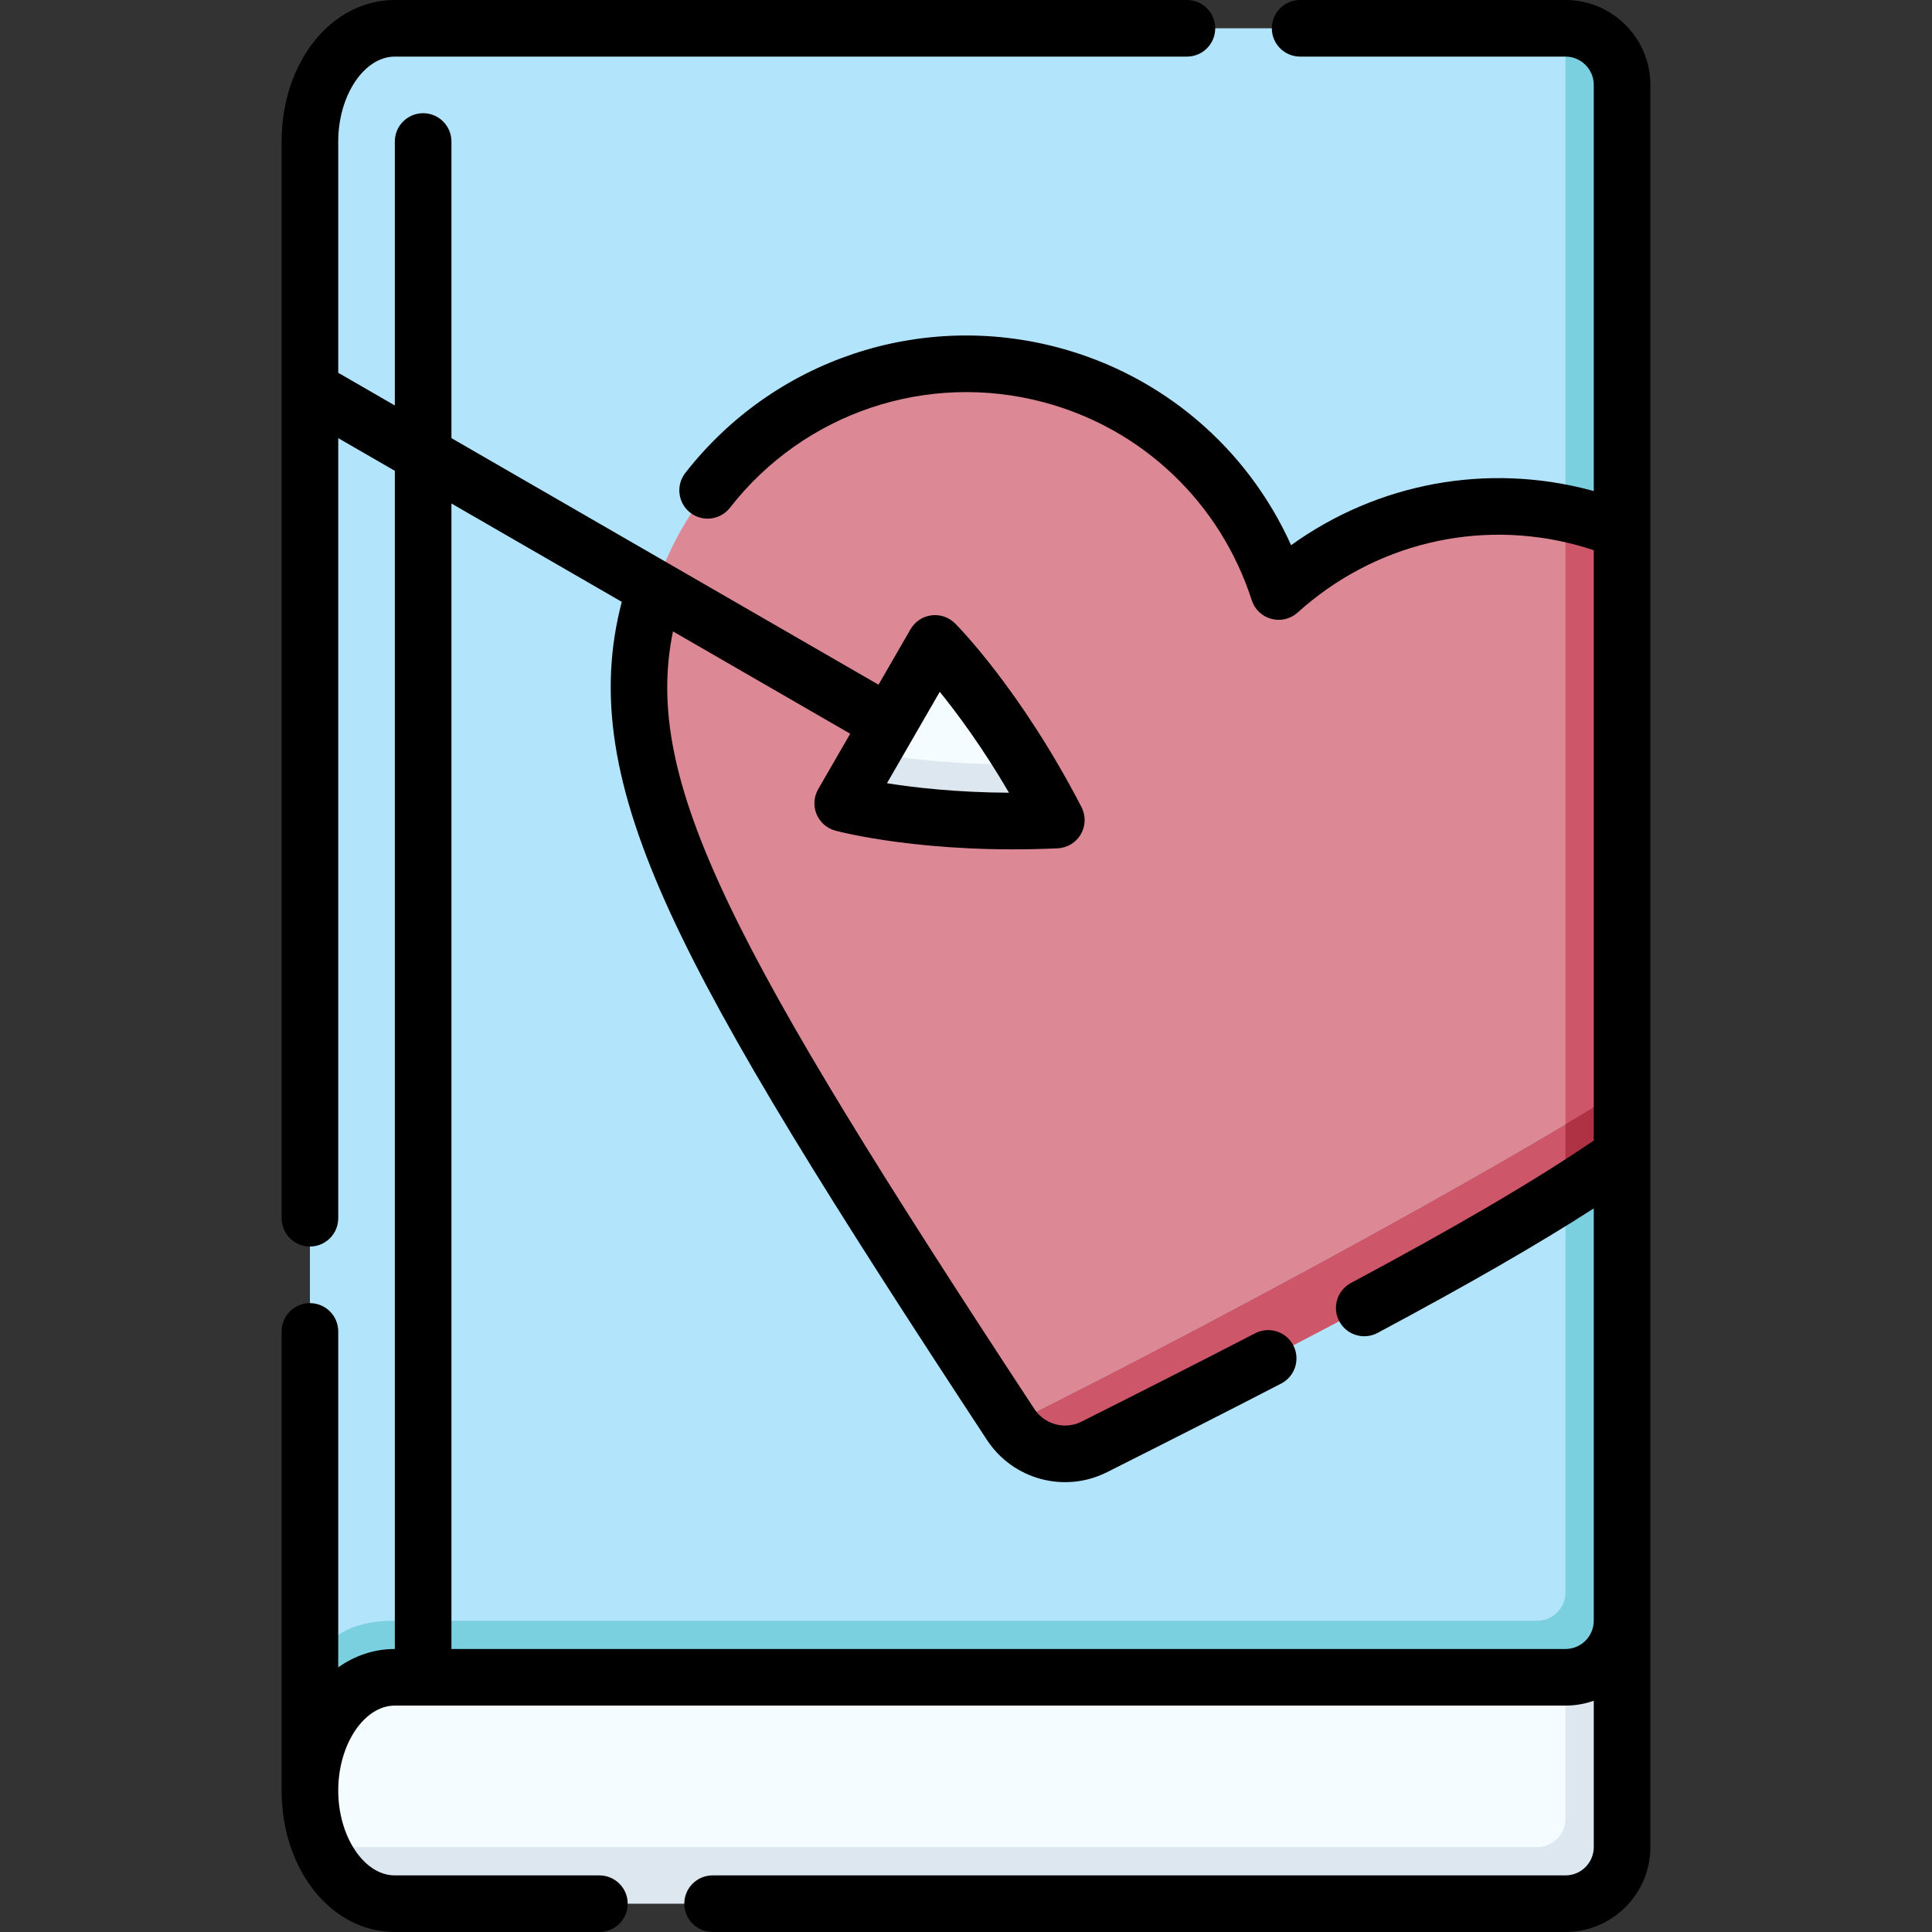 <svg id="Capa_1" enable-background="new 0 0 512 512" height="512" viewBox="0 0 512 512" width="512" xmlns="http://www.w3.org/2000/svg"><rect x="0" y="0" width="512" height="512" fill="#333333" stroke="none"/><g><g><path d="m421.866 490-7-60.5c-60.514 0-284.427 0-302.732 0-21.183 0-30 4.415-30 45 0 5.491 1.089 10.603 2.985 15l329.248 8c4.141 0 7.499-3.358 7.499-7.5z" fill="#f5fcff"/><path d="m414.866 429.5v52.5c0 4.142-3.358 7.5-7.5 7.5h-322.248c3.883 9.008 11.165 15 19.515 15h310.232c8.284 0 15-6.716 15-15v-60c.001 0-5.483 0-14.999 0z" fill="#dce7ef"/><path d="m414.866 7.5h-310.232c-12.427 0-22.5 13.259-22.5 30v403.71s17.13-4.71 30-4.71c30.419 0 309.732 1 309.732 1z" fill="#b2e5fb"/><path d="m429.866 140.588v-118.088c0-8.284-6.716-15-15-15v128.538z" fill="#7bd0e0"/><path d="m414.866 316.12v105.88c0 4.142-3.358 7.5-7.5 7.5h-302.732c-12.87 0-17.948 5.082-22.5 11.71v33.29c0-16.741 10.073-30 22.5-30h310.232c8.284 0 15-6.716 15-15l.001-123.302z" fill="#7bd0e0"/><path d="m422.366 224.355-7.5-88.312c-28.011-5.838-55.997 2.638-76.003 20.722-8.759-27.139-30.614-49.443-60.21-57.374-46.381-12.428-94.055 15.096-106.483 61.478-12.028 44.891 12.85 90.555 95.668 216.637 54.978-27.54 113.795-59.683 148.589-80.502z" fill="#dc8995"/><path d="m419.694 137.183c-1.608-.431-3.218-.805-4.828-1.14v161.892c-34.972 20.838-92.854 52.435-147.027 79.571 4.808 7.319 14.339 9.873 22.163 5.938 55.7-28.015 95.95-49.079 124.864-67.325l15-27.347v-148.184c-3.278-1.324-6.67-2.466-10.172-3.405z" fill="#cd5668"/><path d="m429.866 306.194v-17.422c-4.326 2.73-9.378 5.812-15 9.162v18.186c5.384-3.397 10.376-6.697 15-9.926z" fill="#ae3244"/><path d="m271.646 202.563c-12.741-20.955-23.853-32.051-23.853-32.051l-16.741 28.996c8.112 9.502 22.271 13.118 40.594 3.055z" fill="#f5fcff"/><path d="m231.052 199.507-7.726 13.382s22.325 6.008 56.615 4.435c-2.779-5.366-5.574-10.284-8.296-14.761-18.298.23-32.461-1.614-40.593-3.056z" fill="#dce7ef"/></g><g><path d="m414.866 512h-226.02c-4.142 0-7.5-3.357-7.5-7.5s3.358-7.5 7.5-7.5h226.02c4.136 0 7.5-3.364 7.5-7.5v-38.785c-2.347.832-4.872 1.285-7.5 1.285h-310.232c-8.131 0-15 10.304-15 22.5s6.869 22.5 15 22.5h54.213c4.142 0 7.5 3.357 7.5 7.5s-3.358 7.5-7.5 7.5h-54.213c-16.822 0-30-16.472-30-37.5v-121.658c0-4.143 3.358-7.5 7.5-7.5s7.5 3.357 7.5 7.5v89.025c4.388-3.105 9.5-4.867 15-4.867v-312.229l-15-8.66v206.731c0 4.143-3.358 7.5-7.5 7.5s-7.5-3.357-7.5-7.5v-285.342c0-21.028 13.178-37.5 30-37.5h209.913c4.142 0 7.5 3.357 7.5 7.5s-3.358 7.5-7.5 7.5h-209.913c-8.131 0-15 10.304-15 22.5v61.29l15 8.66v-69.95c0-4.143 3.358-7.5 7.5-7.5s7.5 3.357 7.5 7.5v78.61l113.18 65.345 8.483-14.693c1.165-2.018 3.202-3.38 5.512-3.686 2.311-.301 4.631.48 6.28 2.127.702.7 17.377 17.512 33.512 48.673 1.176 2.271 1.114 4.983-.165 7.198-1.278 2.215-3.597 3.625-6.151 3.742-35.051 1.61-57.951-4.427-58.908-4.685-2.25-.605-4.091-2.223-4.982-4.376s-.729-4.598.436-6.616l8.484-14.694-46.97-27.118c-8.181 39.732 15.653 84.103 95.764 206.062 2.718 4.137 8.101 5.578 12.524 3.355 18.356-9.232 32.974-16.672 46.001-23.413 3.677-1.906 8.204-.465 10.108 3.215 1.903 3.679.464 8.204-3.214 10.107-13.08 6.769-27.746 14.232-46.155 23.491-11.229 5.648-24.901 1.984-31.801-8.521-41.587-63.311-68.655-106.474-83.948-139.75-15.343-33.387-19.2-58.068-12.846-82.379l-45.143-26.063v303.569h295.232c4.136 0 7.5-3.364 7.5-7.5v-109.262c-14.844 9.55-33.383 20.221-57.292 32.999-3.653 1.953-8.197.573-10.149-3.079-1.953-3.653-.574-8.197 3.079-10.149 28.189-15.067 48.701-27.096 64.362-37.75v-156.447c-1.525-.508-3.068-.971-4.612-1.384-26.112-6.999-53.721-.305-73.861 17.9-1.887 1.707-4.513 2.341-6.97 1.681-2.458-.658-4.415-2.519-5.196-4.94-8.339-25.836-28.905-45.437-55.014-52.434-30.91-8.279-63.596 2.679-83.267 27.924-2.545 3.267-7.259 3.852-10.526 1.306-3.268-2.546-3.852-7.259-1.306-10.525 23.384-30.01 62.236-43.04 98.981-33.192 27.585 7.392 49.964 26.606 61.561 52.333 22.906-16.48 51.893-21.933 79.479-14.541.244.065.487.131.731.198v-107.638c0-4.136-3.364-7.5-7.5-7.5h-70.319c-4.142 0-7.5-3.357-7.5-7.5s3.358-7.5 7.5-7.5h70.319c12.407 0 22.5 10.094 22.5 22.5v467c-.001 12.406-10.094 22.5-22.501 22.5zm-179.806-304.435c7.332 1.165 18.472 2.442 32.335 2.516-6.995-11.971-13.669-20.976-18.346-26.745z"/></g></g></svg>